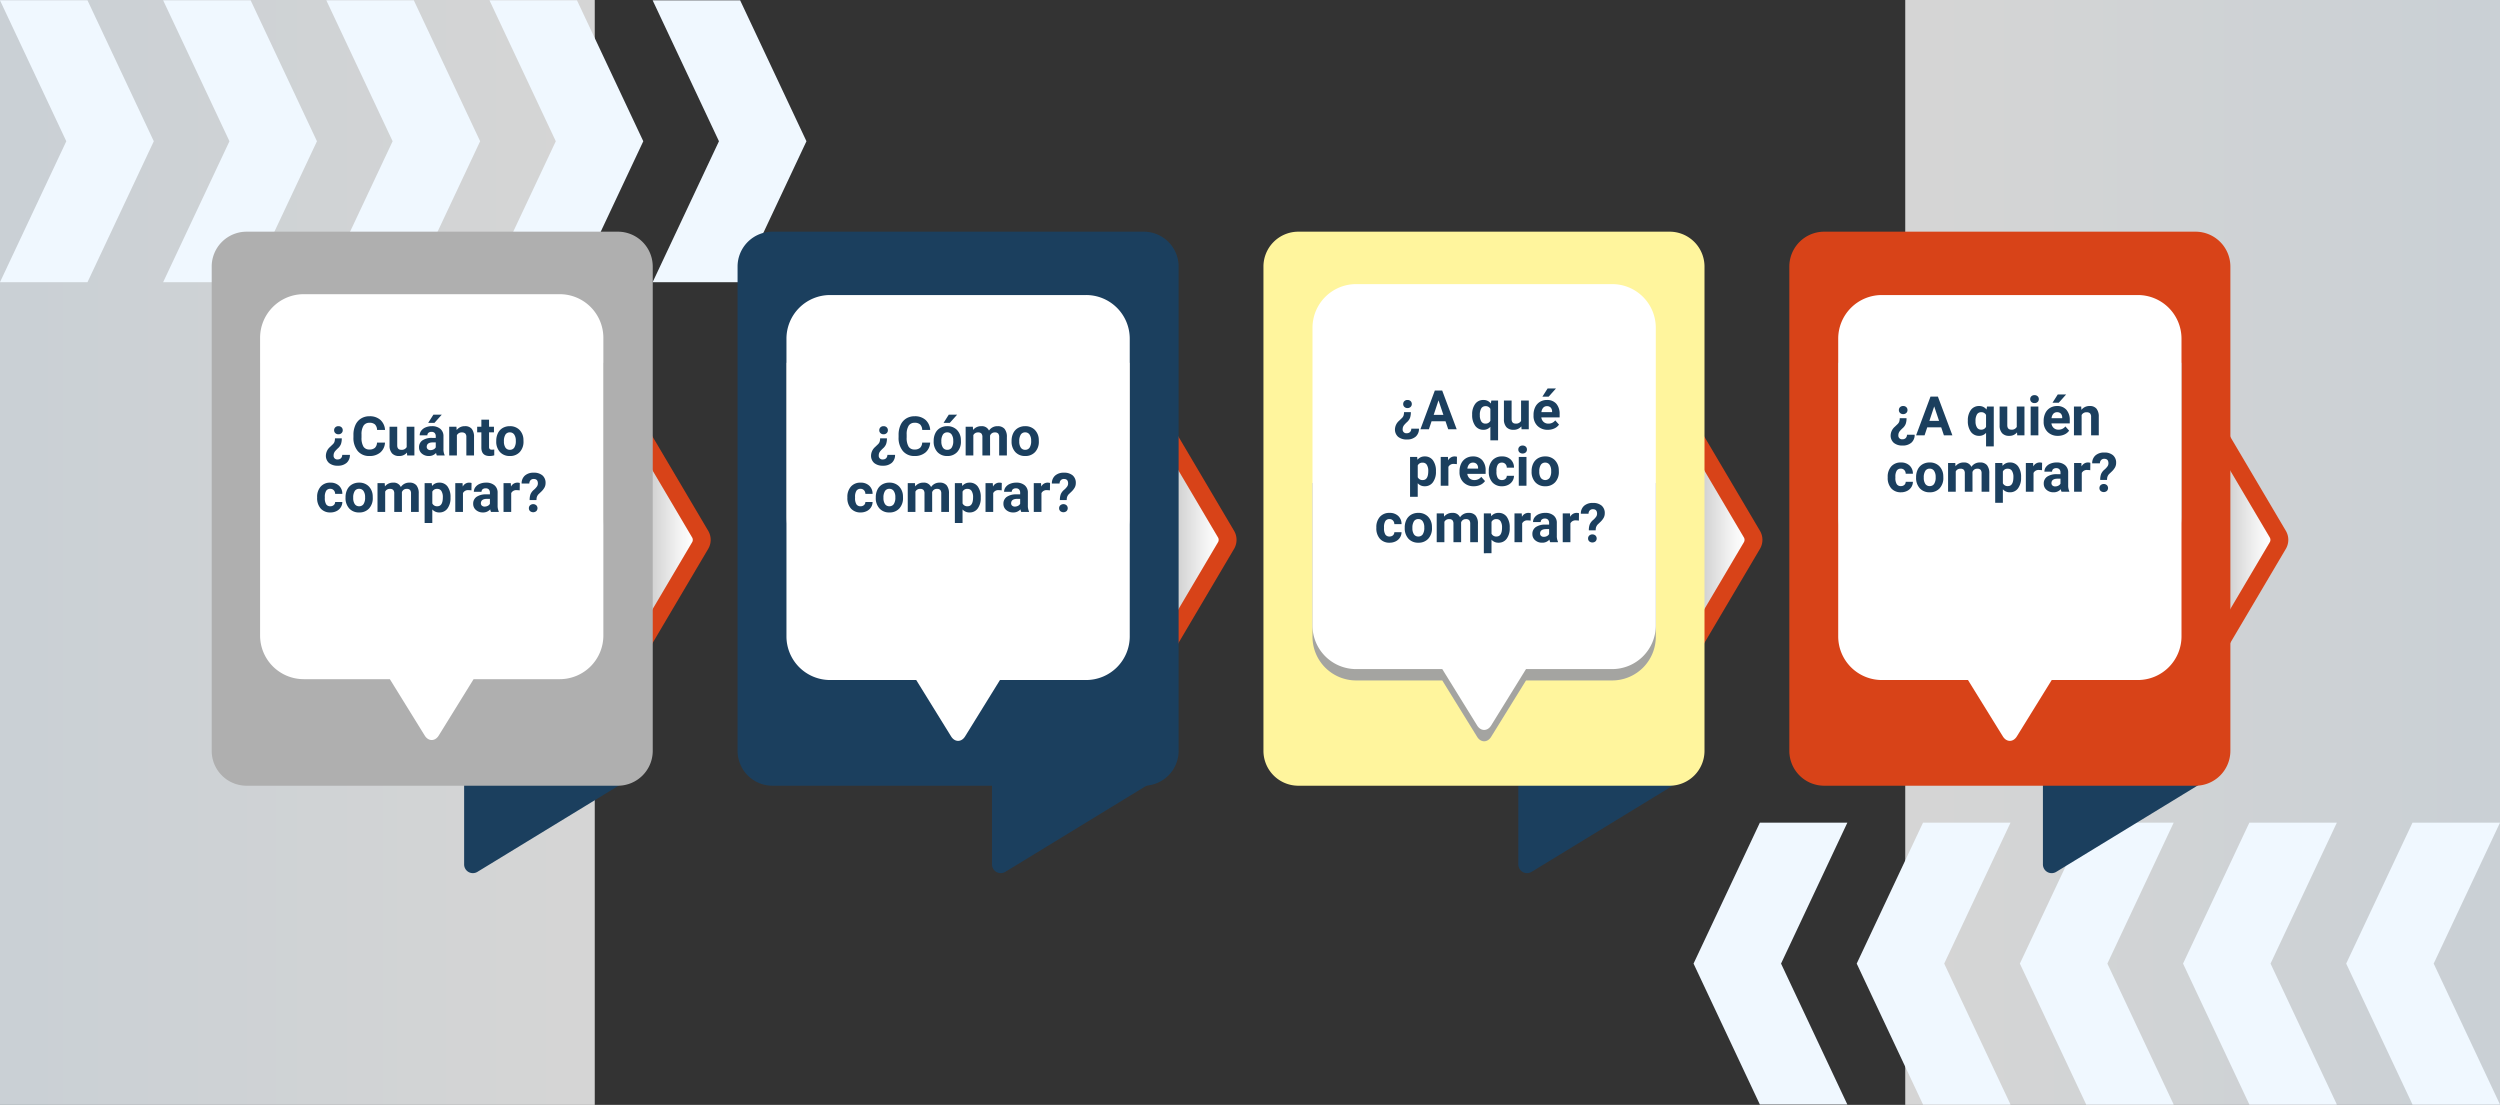 <svg xmlns="http://www.w3.org/2000/svg" xmlns:xlink="http://www.w3.org/1999/xlink" width="1240" height="548" viewBox="0 0 1240 548">
  <rect x="0" y="0" width="1240" height="548" fill="#333333" stroke="none"/>
  <defs>
    <linearGradient id="linear-gradient" x1="0.5" x2="0.5" y2="1" gradientUnits="objectBoundingBox">
      <stop offset="0" stop-color="#f0f8ff"/>
      <stop offset="1" stop-color="#fff"/>
    </linearGradient>
    <linearGradient id="linear-gradient-3" y1="0.5" x2="1" y2="0.5" gradientUnits="objectBoundingBox">
      <stop offset="0" stop-color="#cdcdcd"/>
      <stop offset="0.02" stop-color="#cecece"/>
      <stop offset="0.658" stop-color="#f1f1f1"/>
      <stop offset="1" stop-color="#fff"/>
    </linearGradient>
  </defs>
  <g id="Grupo_145038" data-name="Grupo 145038" transform="translate(-180 -898)">
    <g id="Grupo_142814" data-name="Grupo 142814" transform="translate(0 -1880)">
      <g id="Grupo_142745" data-name="Grupo 142745" transform="translate(180 2778)">
        <g id="Grupo_141999" data-name="Grupo 141999" transform="translate(0 0)">
          <g id="Grupo_141998" data-name="Grupo 141998" transform="translate(0 0)">
            <rect id="Rectángulo_41974" data-name="Rectángulo 41974" width="548" height="295" transform="translate(0 548) rotate(-90)" opacity="0.798" fill="url(#linear-gradient)"/>
            <rect id="Rectángulo_41975" data-name="Rectángulo 41975" width="548" height="295" transform="translate(1240) rotate(90)" opacity="0.798" fill="url(#linear-gradient)"/>
            <g id="Grupo_141785" data-name="Grupo 141785" transform="translate(0 0.161)">
              <path id="Trazado_114975" data-name="Trazado 114975" d="M812.618,386.057h-43.4l32.891,69.9-32.891,69.9h43.4l32.891-69.9Z" transform="translate(-769.221 -386.057)" fill="#f0f8ff"/>
              <path id="Trazado_114976" data-name="Trazado 114976" d="M828.9,386.057h-43.4l32.89,69.9-32.89,69.9h43.4l32.89-69.9Z" transform="translate(-704.578 -386.057)" fill="#f0f8ff"/>
              <path id="Trazado_114977" data-name="Trazado 114977" d="M845.189,386.057h-43.4l32.89,69.9-32.89,69.9h43.4l32.89-69.9Z" transform="translate(-639.935 -386.057)" fill="#f0f8ff"/>
              <path id="Trazado_114978" data-name="Trazado 114978" d="M861.475,386.058h-43.4l32.89,69.9-32.89,69.9h43.4l32.89-69.9Z" transform="translate(-575.292 -386.058)" fill="#f0f8ff"/>
              <path id="Trazado_114979" data-name="Trazado 114979" d="M877.76,386.058h-43.4l32.89,69.9-32.89,69.9h43.4l32.89-69.9Z" transform="translate(-510.649 -386.058)" fill="#f0f8ff"/>
            </g>
            <g id="Grupo_141786" data-name="Grupo 141786" transform="translate(840 408.034)">
              <path id="Trazado_114975-2" data-name="Trazado 114975" d="M802.111,525.862h43.4l-32.891-69.9,32.891-69.9h-43.4l-32.891,69.9Z" transform="translate(-445.509 -386.057)" fill="#f0f8ff"/>
              <path id="Trazado_114976-2" data-name="Trazado 114976" d="M818.4,525.862h43.4l-32.89-69.9,32.89-69.9H818.4l-32.89,69.9Z" transform="translate(-542.722 -386.057)" fill="#f0f8ff"/>
              <path id="Trazado_114977-2" data-name="Trazado 114977" d="M834.681,525.862h43.4l-32.89-69.9,32.89-69.9h-43.4l-32.89,69.9Z" transform="translate(-639.935 -386.057)" fill="#f0f8ff"/>
              <path id="Trazado_114978-2" data-name="Trazado 114978" d="M850.967,525.862h43.4l-32.89-69.9,32.89-69.9h-43.4l-32.89,69.9Z" transform="translate(-737.149 -386.057)" fill="#f0f8ff"/>
              <path id="Trazado_114979-2" data-name="Trazado 114979" d="M867.251,525.862h43.4l-32.89-69.9,32.89-69.9h-43.4l-32.89,69.9Z" transform="translate(-834.362 -386.057)" fill="#f0f8ff"/>
            </g>
          </g>
        </g>
      </g>
    </g>
    <path id="Trazado_215207" data-name="Trazado 215207" d="M195.279,228.155H186.19V337.716h9.089l29.77-50.4a8.818,8.818,0,0,0,0-8.768Z" transform="translate(306.277 882.827)" fill="#d84318"/>
    <path id="Trazado_215208" data-name="Trazado 215208" d="M191.714,238.379l22.055,37.333a2.417,2.417,0,0,1,0,2.056L191.714,315.1Z" transform="translate(309.624 889.021)" fill="url(#linear-gradient-3)"/>
    <g id="Grupo_142815" data-name="Grupo 142815" transform="translate(410.208 1285.706)">
      <path id="Trazado_215209" data-name="Trazado 215209" d="M141.555,381.695l73.058-44.6-17.075-.135H134.966V378A4.331,4.331,0,0,0,141.555,381.695Z" transform="translate(-134.966 -336.958)" fill="#1b3f5e"/>
    </g>
    <path id="Trazado_218359" data-name="Trazado 218359" d="M17.3,0H201.461a17.3,17.3,0,0,1,17.3,17.3V257.5a17.3,17.3,0,0,1-17.3,17.3H17.3A17.3,17.3,0,0,1,0,257.5V17.3A17.3,17.3,0,0,1,17.3,0Z" transform="translate(285 1012.916)" fill="#afafaf"/>
    <path id="Trazado_215210" data-name="Trazado 215210" d="M72.1,207.582v76.294A21.645,21.645,0,0,0,93.74,305.52h42.726l17.316,28c1.8,2.9,5.1,2.9,6.9,0l17.318-28H220.72a21.644,21.644,0,0,0,21.644-21.644V207.582Z" transform="translate(237.15 870.362)" fill="#a4a4a1" style="mix-blend-mode: multiply;isolation: isolate"/>
    <path id="Trazado_215211" data-name="Trazado 215211" d="M220.72,186.654H93.74A21.644,21.644,0,0,0,72.1,208.3V355.963A21.644,21.644,0,0,0,93.74,377.607h42.726l17.316,28c1.8,2.905,5.1,2.905,6.9,0l17.318-28H220.72a21.643,21.643,0,0,0,21.644-21.644V208.3A21.643,21.643,0,0,0,220.72,186.654Z" transform="translate(236.904 857.262)" fill="#fff"/>
    <path id="Trazado_215212" data-name="Trazado 215212" d="M685.173,336.958H622.6V378a4.331,4.331,0,0,0,6.589,3.7l73.058-44.6Z" transform="translate(570.689 948.748)" fill="#1b3f5e"/>
    <path id="Trazado_215213" data-name="Trazado 215213" d="M682.555,228.155h-9.088V337.716h9.088l29.771-50.4a8.817,8.817,0,0,0,0-8.768Z" transform="translate(601.507 882.827)" fill="#d84318"/>
    <path id="Trazado_215214" data-name="Trazado 215214" d="M678.99,238.379l22.055,37.333a2.412,2.412,0,0,1,0,2.056L678.99,315.1Z" transform="translate(604.854 889.021)" fill="url(#linear-gradient-3)"/>
    <path id="Trazado_218353" data-name="Trazado 218353" d="M17.3,0H201.461a17.3,17.3,0,0,1,17.3,17.3V257.5a17.3,17.3,0,0,1-17.3,17.3H17.3A17.3,17.3,0,0,1,0,257.5V17.3A17.3,17.3,0,0,1,17.3,0Z" transform="translate(1067.506 1012.916)" fill="#d84318"/>
    <path id="Trazado_215215" data-name="Trazado 215215" d="M559.373,207.582v76.294a21.644,21.644,0,0,0,21.644,21.644h42.724l17.318,28c1.8,2.9,5.1,2.9,6.9,0l17.318-28H708a21.644,21.644,0,0,0,21.644-21.644V207.582Z" transform="translate(532.38 870.362)" fill="#a4a4a1" style="mix-blend-mode: multiply;isolation: isolate"/>
    <path id="Trazado_215216" data-name="Trazado 215216" d="M708,186.654H581.017A21.643,21.643,0,0,0,559.373,208.3V355.963a21.643,21.643,0,0,0,21.644,21.644h42.724l17.318,28c1.8,2.905,5.1,2.905,6.9,0l17.318-28H708a21.643,21.643,0,0,0,21.644-21.644V208.3A21.643,21.643,0,0,0,708,186.654Z" transform="translate(532.38 857.683)" fill="#fff"/>
    <g id="Grupo_142816" data-name="Grupo 142816" transform="translate(672.037 1285.706)">
      <path id="Trazado_215217" data-name="Trazado 215217" d="M304.6,381.695l73.058-44.6-17.075-.135H298.01V378A4.332,4.332,0,0,0,304.6,381.695Z" transform="translate(-298.01 -336.958)" fill="#1b3f5e"/>
    </g>
    <path id="Trazado_215218" data-name="Trazado 215218" d="M357.7,228.155h-9.088V337.716H357.7l29.771-50.4a8.825,8.825,0,0,0,0-8.768Z" transform="translate(404.688 882.827)" fill="#d84318"/>
    <path id="Trazado_215219" data-name="Trazado 215219" d="M354.139,238.379l22.055,37.333a2.411,2.411,0,0,1,0,2.056L354.139,315.1Z" transform="translate(408.034 889.021)" fill="url(#linear-gradient-3)"/>
    <path id="Trazado_218357" data-name="Trazado 218357" d="M17.3,0H201.461a17.3,17.3,0,0,1,17.3,17.3V257.5a17.3,17.3,0,0,1-17.3,17.3H17.3A17.3,17.3,0,0,1,0,257.5V17.3A17.3,17.3,0,0,1,17.3,0Z" transform="translate(545.835 1012.916)" fill="#1b3f5e"/>
    <path id="Trazado_215220" data-name="Trazado 215220" d="M234.522,207.582v76.294a21.644,21.644,0,0,0,21.644,21.644H298.89l17.318,28c1.8,2.9,5.1,2.9,6.9,0l17.318-28h42.724a21.644,21.644,0,0,0,21.644-21.644V207.582Z" transform="translate(335.561 870.362)" fill="#a4a4a1" style="mix-blend-mode: multiply;isolation: isolate"/>
    <path id="Trazado_215221" data-name="Trazado 215221" d="M383.146,186.654H256.166A21.643,21.643,0,0,0,234.522,208.3V355.963a21.643,21.643,0,0,0,21.644,21.644H298.89l17.318,28c1.8,2.905,5.1,2.905,6.9,0l17.318-28h42.724a21.643,21.643,0,0,0,21.644-21.644V208.3A21.643,21.643,0,0,0,383.146,186.654Z" transform="translate(335.561 857.683)" fill="#fff"/>
    <g id="Grupo_142817" data-name="Grupo 142817" transform="translate(933.081 1285.706)">
      <path id="Trazado_215222" data-name="Trazado 215222" d="M467.155,381.695l73.058-44.6-17.075-.135H460.566V378A4.331,4.331,0,0,0,467.155,381.695Z" transform="translate(-460.566 -336.958)" fill="#1b3f5e"/>
    </g>
    <path id="Trazado_215223" data-name="Trazado 215223" d="M520.13,228.155h-9.089V337.716h9.089l29.77-50.4a8.818,8.818,0,0,0,0-8.768Z" transform="translate(503.097 882.827)" fill="#d84318"/>
    <path id="Trazado_215224" data-name="Trazado 215224" d="M516.565,238.379l22.055,37.333a2.417,2.417,0,0,1,0,2.056L516.565,315.1Z" transform="translate(506.443 889.021)" fill="url(#linear-gradient-3)"/>
    <path id="Trazado_218354" data-name="Trazado 218354" d="M17.3,0H201.461a17.3,17.3,0,0,1,17.3,17.3V257.5a17.3,17.3,0,0,1-17.3,17.3H17.3A17.3,17.3,0,0,1,0,257.5V17.3A17.3,17.3,0,0,1,17.3,0Z" transform="translate(806.671 1012.916)" fill="#fff59d"/>
    <g id="Grupo_142818" data-name="Grupo 142818" transform="translate(831 1038.916)">
      <path id="Trazado_215225" data-name="Trazado 215225" d="M396.947,244.576V320.87a21.645,21.645,0,0,0,21.646,21.644h42.724l17.316,28c1.8,2.9,5.1,2.9,6.9,0l17.318-28h42.724a21.645,21.645,0,0,0,21.646-21.644V244.576Z" transform="translate(-396.947 -145.93)" fill="#a4a4a1" style="mix-blend-mode: multiply;isolation: isolate"/>
      <path id="Trazado_215226" data-name="Trazado 215226" d="M545.571,183.148H418.593a21.645,21.645,0,0,0-21.646,21.644V352.457A21.646,21.646,0,0,0,418.593,374.1h42.724l17.316,28c1.8,2.905,5.1,2.905,6.9,0l17.318-28h42.724a21.646,21.646,0,0,0,21.646-21.646V204.792A21.645,21.645,0,0,0,545.571,183.148Z" transform="translate(-396.947 -183.148)" fill="#fff"/>
    </g>
    <path id="Trazado_218360" data-name="Trazado 218360" d="M-44.481-8.49a8.181,8.181,0,0,1-.409,2.837,5.511,5.511,0,0,1-1.457,2.059,15.366,15.366,0,0,0-1.424,1.452,3.786,3.786,0,0,0-.567.964,2.911,2.911,0,0,0-.191,1.07A1.814,1.814,0,0,0-46.5,1.964a2.193,2.193,0,0,0,1.615-.595A2.325,2.325,0,0,0-44.257-.3h3.81a5.09,5.09,0,0,1-1.622,3.952,6.333,6.333,0,0,1-4.364,1.419A6.482,6.482,0,0,1-50.8,3.736a4.767,4.767,0,0,1-1.556-3.82A5.882,5.882,0,0,1-50.335-4.2l1.279-1.227a3.381,3.381,0,0,0,.916-1.24,5.439,5.439,0,0,0,.283-1.821Zm.475-4.028a1.888,1.888,0,0,1-.606,1.445,2.156,2.156,0,0,1-1.529.565,2.156,2.156,0,0,1-1.529-.565,1.888,1.888,0,0,1-.606-1.445,1.919,1.919,0,0,1,.587-1.445,2.139,2.139,0,0,1,1.549-.565,2.139,2.139,0,0,1,1.549.565A1.919,1.919,0,0,1-44.007-12.518Zm20.962,6.124a6.792,6.792,0,0,1-2.287,4.878A8.033,8.033,0,0,1-30.771.264a7.223,7.223,0,0,1-5.807-2.485,10.19,10.19,0,0,1-2.116-6.823v-1.173a11.507,11.507,0,0,1,.976-4.878,7.311,7.311,0,0,1,2.788-3.237,7.811,7.811,0,0,1,4.212-1.127,7.826,7.826,0,0,1,5.353,1.78,7.3,7.3,0,0,1,2.347,5h-3.955a4.009,4.009,0,0,0-1.035-2.7,3.832,3.832,0,0,0-2.709-.837,3.36,3.36,0,0,0-2.96,1.417,7.943,7.943,0,0,0-1.009,4.4v1.45A8.5,8.5,0,0,0-33.743-4.4a3.3,3.3,0,0,0,2.973,1.437A3.9,3.9,0,0,0-28.035-3.8,3.781,3.781,0,0,0-27-6.394Zm10.89,4.944a4.778,4.778,0,0,1-3.9,1.714,4.506,4.506,0,0,1-3.5-1.318,5.628,5.628,0,0,1-1.233-3.863v-9.347h3.81v9.226q0,2.23,2.03,2.23a2.751,2.751,0,0,0,2.663-1.346v-10.11h3.823V0H-12.05ZM2.676,0a4.231,4.231,0,0,1-.382-1.279A4.61,4.61,0,0,1-1.305.264,5.065,5.065,0,0,1-4.779-.949,3.9,3.9,0,0,1-6.157-4.008a4.031,4.031,0,0,1,1.681-3.48A8.294,8.294,0,0,1,.382-8.714H2.136v-.817a2.351,2.351,0,0,0-.508-1.582,2,2,0,0,0-1.6-.593,2.27,2.27,0,0,0-1.51.461A1.568,1.568,0,0,0-2.03-9.98H-5.84a3.827,3.827,0,0,1,.765-2.294,5.054,5.054,0,0,1,2.162-1.655,7.88,7.88,0,0,1,3.138-.6A6.225,6.225,0,0,1,4.41-13.2,4.635,4.635,0,0,1,5.959-9.479V-3.3A6.82,6.82,0,0,0,6.526-.224V0ZM-.475-2.65a3.281,3.281,0,0,0,1.556-.376A2.468,2.468,0,0,0,2.136-4.034V-6.486H.712q-2.861,0-3.045,1.978l-.013.224a1.525,1.525,0,0,0,.5,1.173A1.946,1.946,0,0,0-.475-2.65Zm1.45-17.6H5.128L1.477-16.163h-3.1Zm11.417,5.985.119,1.648a4.98,4.98,0,0,1,4.1-1.912A4.139,4.139,0,0,1,19.986-13.2,6.213,6.213,0,0,1,21.12-9.215V0H17.31V-9.123a2.472,2.472,0,0,0-.527-1.76,2.361,2.361,0,0,0-1.753-.547,2.621,2.621,0,0,0-2.413,1.371V0H8.807V-14.265Zm16.176-3.507v3.507h2.439v2.795H28.569v7.119a1.7,1.7,0,0,0,.3,1.134,1.523,1.523,0,0,0,1.16.343,6.076,6.076,0,0,0,1.121-.092V-.079a7.844,7.844,0,0,1-2.307.343q-4.008,0-4.087-4.047V-11.47H22.676v-2.795h2.083v-3.507ZM32.142-7.264a8.46,8.46,0,0,1,.817-3.784,5.984,5.984,0,0,1,2.353-2.571,6.866,6.866,0,0,1,3.566-.91,6.5,6.5,0,0,1,4.713,1.767,7.09,7.09,0,0,1,2.037,4.8l.026.976A7.456,7.456,0,0,1,43.822-1.72,6.37,6.37,0,0,1,38.9.264a6.4,6.4,0,0,1-4.924-1.978,7.587,7.587,0,0,1-1.839-5.379Zm3.81.27a5.332,5.332,0,0,0,.765,3.109A2.522,2.522,0,0,0,38.9-2.808a2.528,2.528,0,0,0,2.162-1.063,5.834,5.834,0,0,0,.778-3.4,5.279,5.279,0,0,0-.778-3.09,2.528,2.528,0,0,0-2.188-1.1,2.487,2.487,0,0,0-2.162,1.089A5.933,5.933,0,0,0,35.952-6.994ZM-50.17,25.192a2.5,2.5,0,0,0,1.714-.58,2.032,2.032,0,0,0,.686-1.542H-44.2a4.887,4.887,0,0,1-.791,2.656A5.219,5.219,0,0,1-47.118,27.6a6.664,6.664,0,0,1-2.986.666,6.193,6.193,0,0,1-4.825-1.945A7.7,7.7,0,0,1-56.7,20.947V20.7a7.607,7.607,0,0,1,1.753-5.26,6.121,6.121,0,0,1,4.812-1.964,6,6,0,0,1,4.291,1.523A5.391,5.391,0,0,1-44.2,19.048h-3.573a2.618,2.618,0,0,0-.686-1.809,2.286,2.286,0,0,0-1.74-.7,2.3,2.3,0,0,0-2.01.97,5.624,5.624,0,0,0-.679,3.149v.4a5.7,5.7,0,0,0,.672,3.169A2.324,2.324,0,0,0-50.17,25.192Zm7.554-4.456a8.46,8.46,0,0,1,.817-3.784,5.984,5.984,0,0,1,2.353-2.571,6.866,6.866,0,0,1,3.566-.91,6.5,6.5,0,0,1,4.713,1.767,7.09,7.09,0,0,1,2.037,4.8l.026.976a7.456,7.456,0,0,1-1.833,5.267,6.37,6.37,0,0,1-4.917,1.984,6.4,6.4,0,0,1-4.924-1.978,7.587,7.587,0,0,1-1.839-5.379Zm3.81.27a5.332,5.332,0,0,0,.765,3.109,2.522,2.522,0,0,0,2.188,1.076,2.528,2.528,0,0,0,2.162-1.063,5.834,5.834,0,0,0,.778-3.4,5.279,5.279,0,0,0-.778-3.09,2.528,2.528,0,0,0-2.188-1.1,2.487,2.487,0,0,0-2.162,1.089A5.933,5.933,0,0,0-38.806,21.006Zm15.623-7.271.119,1.6a5.013,5.013,0,0,1,4.1-1.859,3.8,3.8,0,0,1,3.784,2.175A4.9,4.9,0,0,1-10.9,13.472a4.255,4.255,0,0,1,3.454,1.351A6.211,6.211,0,0,1-6.308,18.89V28h-3.823V18.9a2.716,2.716,0,0,0-.475-1.773,2.1,2.1,0,0,0-1.674-.56A2.378,2.378,0,0,0-14.654,18.2l.013,9.8h-3.81V18.917a2.683,2.683,0,0,0-.488-1.793A2.124,2.124,0,0,0-20.6,16.57a2.469,2.469,0,0,0-2.347,1.345V28h-3.81V13.735ZM9.459,21a8.555,8.555,0,0,1-1.5,5.28,4.8,4.8,0,0,1-4.041,1.984,4.444,4.444,0,0,1-3.494-1.5v6.724h-3.81V13.735H.152l.132,1.4A4.478,4.478,0,0,1,3.9,13.472,4.83,4.83,0,0,1,8,15.423,8.787,8.787,0,0,1,9.459,20.8Zm-3.81-.277a5.614,5.614,0,0,0-.705-3.072,2.3,2.3,0,0,0-2.05-1.081A2.5,2.5,0,0,0,.428,17.941v5.84A2.537,2.537,0,0,0,2.92,25.192Q5.649,25.192,5.649,20.723Zm14.186-3.415a10.351,10.351,0,0,0-1.371-.105,2.791,2.791,0,0,0-2.834,1.463V28h-3.81V13.735h3.6l.105,1.7A3.53,3.53,0,0,1,18.7,13.472a3.992,3.992,0,0,1,1.187.171ZM29.538,28a4.231,4.231,0,0,1-.382-1.279,4.61,4.61,0,0,1-3.6,1.542,5.065,5.065,0,0,1-3.474-1.213A3.9,3.9,0,0,1,20.7,23.992a4.031,4.031,0,0,1,1.681-3.48,8.294,8.294,0,0,1,4.858-1.226H29v-.817a2.351,2.351,0,0,0-.508-1.582,2,2,0,0,0-1.6-.593,2.27,2.27,0,0,0-1.51.461,1.568,1.568,0,0,0-.547,1.266h-3.81a3.827,3.827,0,0,1,.765-2.294,5.054,5.054,0,0,1,2.162-1.655,7.88,7.88,0,0,1,3.138-.6A6.225,6.225,0,0,1,31.271,14.8a4.635,4.635,0,0,1,1.549,3.724V24.7a6.82,6.82,0,0,0,.567,3.072V28Zm-3.151-2.65a3.281,3.281,0,0,0,1.556-.376A2.468,2.468,0,0,0,29,23.966V21.514H27.573q-2.861,0-3.045,1.978l-.013.224a1.525,1.525,0,0,0,.5,1.173A1.946,1.946,0,0,0,26.387,25.35Zm17.376-8.042a10.351,10.351,0,0,0-1.371-.105,2.791,2.791,0,0,0-2.834,1.463V28h-3.81V13.735h3.6l.105,1.7a3.53,3.53,0,0,1,3.177-1.964,3.992,3.992,0,0,1,1.187.171Zm4.944,4.812a7.931,7.931,0,0,1,.448-2.943A6.037,6.037,0,0,1,50.8,17.02a8.392,8.392,0,0,0,1.589-1.729,2.715,2.715,0,0,0,.4-1.406q0-2.232-2.057-2.232a2.083,2.083,0,0,0-1.562.6,2.362,2.362,0,0,0-.613,1.658H44.725a5.085,5.085,0,0,1,1.628-3.946,6.339,6.339,0,0,1,4.37-1.425,6.366,6.366,0,0,1,4.337,1.353,4.812,4.812,0,0,1,1.542,3.82,4.651,4.651,0,0,1-.5,2.118,8.726,8.726,0,0,1-1.753,2.21l-1.068,1.016a3.62,3.62,0,0,0-1.147,2.256l-.053.805Zm-.382,4.041a1.919,1.919,0,0,1,.6-1.452,2.349,2.349,0,0,1,3.072,0,2.05,2.05,0,0,1,.013,2.884,2.406,2.406,0,0,1-3.1,0A1.9,1.9,0,0,1,48.324,26.161Z" transform="translate(394 1123.915)" fill="#1b3f5e"/>
    <path id="Trazado_218358" data-name="Trazado 218358" d="M-37.085-8.49a8.181,8.181,0,0,1-.409,2.837,5.511,5.511,0,0,1-1.457,2.059,15.366,15.366,0,0,0-1.424,1.452,3.786,3.786,0,0,0-.567.964,2.911,2.911,0,0,0-.191,1.07A1.814,1.814,0,0,0-39.1,1.964a2.193,2.193,0,0,0,1.615-.595A2.325,2.325,0,0,0-36.861-.3h3.81a5.09,5.09,0,0,1-1.622,3.952,6.333,6.333,0,0,1-4.364,1.419A6.482,6.482,0,0,1-43.4,3.736a4.767,4.767,0,0,1-1.556-3.82A5.882,5.882,0,0,1-42.939-4.2l1.279-1.227a3.381,3.381,0,0,0,.916-1.24A5.439,5.439,0,0,0-40.46-8.49Zm.475-4.028a1.888,1.888,0,0,1-.606,1.445,2.156,2.156,0,0,1-1.529.565,2.156,2.156,0,0,1-1.529-.565,1.888,1.888,0,0,1-.606-1.445,1.919,1.919,0,0,1,.587-1.445,2.139,2.139,0,0,1,1.549-.565,2.139,2.139,0,0,1,1.549.565A1.919,1.919,0,0,1-36.611-12.518Zm20.962,6.124a6.792,6.792,0,0,1-2.287,4.878A8.033,8.033,0,0,1-23.375.264a7.223,7.223,0,0,1-5.807-2.485A10.19,10.19,0,0,1-31.3-9.044v-1.173a11.507,11.507,0,0,1,.976-4.878,7.311,7.311,0,0,1,2.788-3.237,7.811,7.811,0,0,1,4.212-1.127,7.826,7.826,0,0,1,5.353,1.78,7.3,7.3,0,0,1,2.347,5h-3.955a4.009,4.009,0,0,0-1.035-2.7,3.832,3.832,0,0,0-2.709-.837,3.36,3.36,0,0,0-2.96,1.417,7.943,7.943,0,0,0-1.009,4.4v1.45A8.5,8.5,0,0,0-26.347-4.4a3.3,3.3,0,0,0,2.973,1.437A3.9,3.9,0,0,0-20.639-3.8,3.781,3.781,0,0,0-19.6-6.394Zm1.753-.87a8.46,8.46,0,0,1,.817-3.784,5.984,5.984,0,0,1,2.353-2.571,6.866,6.866,0,0,1,3.566-.91,6.5,6.5,0,0,1,4.713,1.767,7.09,7.09,0,0,1,2.037,4.8l.026.976A7.456,7.456,0,0,1-2.215-1.72,6.37,6.37,0,0,1-7.132.264a6.4,6.4,0,0,1-4.924-1.978A7.587,7.587,0,0,1-13.9-7.093Zm3.81.27a5.332,5.332,0,0,0,.765,3.109A2.522,2.522,0,0,0-7.132-2.808,2.528,2.528,0,0,0-4.97-3.871a5.834,5.834,0,0,0,.778-3.4,5.279,5.279,0,0,0-.778-3.09,2.528,2.528,0,0,0-2.188-1.1,2.487,2.487,0,0,0-2.162,1.089A5.933,5.933,0,0,0-10.085-6.994ZM-6.407-20.25h4.153l-3.652,4.087H-9ZM5.537-14.265l.119,1.6a5.013,5.013,0,0,1,4.1-1.859,3.8,3.8,0,0,1,3.784,2.175,4.9,4.9,0,0,1,4.285-2.175,4.255,4.255,0,0,1,3.454,1.351A6.211,6.211,0,0,1,22.412-9.11V0H18.589V-9.1a2.716,2.716,0,0,0-.475-1.773,2.1,2.1,0,0,0-1.674-.56A2.378,2.378,0,0,0,14.067-9.8L14.08,0H10.27V-9.083a2.683,2.683,0,0,0-.488-1.793,2.124,2.124,0,0,0-1.661-.554,2.469,2.469,0,0,0-2.347,1.345V0H1.964V-14.265Zm19.208,7a8.46,8.46,0,0,1,.817-3.784,5.984,5.984,0,0,1,2.353-2.571,6.866,6.866,0,0,1,3.566-.91A6.5,6.5,0,0,1,36.2-12.762a7.09,7.09,0,0,1,2.037,4.8l.026.976A7.456,7.456,0,0,1,36.426-1.72,6.37,6.37,0,0,1,31.509.264a6.4,6.4,0,0,1-4.924-1.978,7.587,7.587,0,0,1-1.839-5.379Zm3.81.27a5.332,5.332,0,0,0,.765,3.109,2.522,2.522,0,0,0,2.188,1.076,2.528,2.528,0,0,0,2.162-1.063,5.834,5.834,0,0,0,.778-3.4,5.279,5.279,0,0,0-.778-3.09,2.528,2.528,0,0,0-2.188-1.1,2.487,2.487,0,0,0-2.162,1.089A5.933,5.933,0,0,0,28.556-6.994ZM-50.17,25.192a2.5,2.5,0,0,0,1.714-.58,2.032,2.032,0,0,0,.686-1.542H-44.2a4.887,4.887,0,0,1-.791,2.656A5.219,5.219,0,0,1-47.118,27.6a6.664,6.664,0,0,1-2.986.666,6.193,6.193,0,0,1-4.825-1.945A7.7,7.7,0,0,1-56.7,20.947V20.7a7.607,7.607,0,0,1,1.753-5.26,6.121,6.121,0,0,1,4.812-1.964,6,6,0,0,1,4.291,1.523A5.391,5.391,0,0,1-44.2,19.048h-3.573a2.618,2.618,0,0,0-.686-1.809,2.286,2.286,0,0,0-1.74-.7,2.3,2.3,0,0,0-2.01.97,5.624,5.624,0,0,0-.679,3.149v.4a5.7,5.7,0,0,0,.672,3.169A2.324,2.324,0,0,0-50.17,25.192Zm7.554-4.456a8.46,8.46,0,0,1,.817-3.784,5.984,5.984,0,0,1,2.353-2.571,6.866,6.866,0,0,1,3.566-.91,6.5,6.5,0,0,1,4.713,1.767,7.09,7.09,0,0,1,2.037,4.8l.026.976a7.456,7.456,0,0,1-1.833,5.267,6.37,6.37,0,0,1-4.917,1.984,6.4,6.4,0,0,1-4.924-1.978,7.587,7.587,0,0,1-1.839-5.379Zm3.81.27a5.332,5.332,0,0,0,.765,3.109,2.522,2.522,0,0,0,2.188,1.076,2.528,2.528,0,0,0,2.162-1.063,5.834,5.834,0,0,0,.778-3.4,5.279,5.279,0,0,0-.778-3.09,2.528,2.528,0,0,0-2.188-1.1,2.487,2.487,0,0,0-2.162,1.089A5.933,5.933,0,0,0-38.806,21.006Zm15.623-7.271.119,1.6a5.013,5.013,0,0,1,4.1-1.859,3.8,3.8,0,0,1,3.784,2.175A4.9,4.9,0,0,1-10.9,13.472a4.255,4.255,0,0,1,3.454,1.351A6.211,6.211,0,0,1-6.308,18.89V28h-3.823V18.9a2.716,2.716,0,0,0-.475-1.773,2.1,2.1,0,0,0-1.674-.56A2.378,2.378,0,0,0-14.654,18.2l.013,9.8h-3.81V18.917a2.683,2.683,0,0,0-.488-1.793A2.124,2.124,0,0,0-20.6,16.57a2.469,2.469,0,0,0-2.347,1.345V28h-3.81V13.735ZM9.459,21a8.555,8.555,0,0,1-1.5,5.28,4.8,4.8,0,0,1-4.041,1.984,4.444,4.444,0,0,1-3.494-1.5v6.724h-3.81V13.735H.152l.132,1.4A4.478,4.478,0,0,1,3.9,13.472,4.83,4.83,0,0,1,8,15.423,8.787,8.787,0,0,1,9.459,20.8Zm-3.81-.277a5.614,5.614,0,0,0-.705-3.072,2.3,2.3,0,0,0-2.05-1.081A2.5,2.5,0,0,0,.428,17.941v5.84A2.537,2.537,0,0,0,2.92,25.192Q5.649,25.192,5.649,20.723Zm14.186-3.415a10.351,10.351,0,0,0-1.371-.105,2.791,2.791,0,0,0-2.834,1.463V28h-3.81V13.735h3.6l.105,1.7A3.53,3.53,0,0,1,18.7,13.472a3.992,3.992,0,0,1,1.187.171ZM29.538,28a4.231,4.231,0,0,1-.382-1.279,4.61,4.61,0,0,1-3.6,1.542,5.065,5.065,0,0,1-3.474-1.213A3.9,3.9,0,0,1,20.7,23.992a4.031,4.031,0,0,1,1.681-3.48,8.294,8.294,0,0,1,4.858-1.226H29v-.817a2.351,2.351,0,0,0-.508-1.582,2,2,0,0,0-1.6-.593,2.27,2.27,0,0,0-1.51.461,1.568,1.568,0,0,0-.547,1.266h-3.81a3.827,3.827,0,0,1,.765-2.294,5.054,5.054,0,0,1,2.162-1.655,7.88,7.88,0,0,1,3.138-.6A6.225,6.225,0,0,1,31.271,14.8a4.635,4.635,0,0,1,1.549,3.724V24.7a6.82,6.82,0,0,0,.567,3.072V28Zm-3.151-2.65a3.281,3.281,0,0,0,1.556-.376A2.468,2.468,0,0,0,29,23.966V21.514H27.573q-2.861,0-3.045,1.978l-.013.224a1.525,1.525,0,0,0,.5,1.173A1.946,1.946,0,0,0,26.387,25.35Zm17.376-8.042a10.351,10.351,0,0,0-1.371-.105,2.791,2.791,0,0,0-2.834,1.463V28h-3.81V13.735h3.6l.105,1.7a3.53,3.53,0,0,1,3.177-1.964,3.992,3.992,0,0,1,1.187.171Zm4.944,4.812a7.931,7.931,0,0,1,.448-2.943A6.037,6.037,0,0,1,50.8,17.02a8.392,8.392,0,0,0,1.589-1.729,2.715,2.715,0,0,0,.4-1.406q0-2.232-2.057-2.232a2.083,2.083,0,0,0-1.562.6,2.362,2.362,0,0,0-.613,1.658H44.725a5.085,5.085,0,0,1,1.628-3.946,6.339,6.339,0,0,1,4.37-1.425,6.366,6.366,0,0,1,4.337,1.353,4.812,4.812,0,0,1,1.542,3.82,4.651,4.651,0,0,1-.5,2.118,8.726,8.726,0,0,1-1.753,2.21l-1.068,1.016a3.62,3.62,0,0,0-1.147,2.256l-.053.805Zm-.382,4.041a1.919,1.919,0,0,1,.6-1.452,2.349,2.349,0,0,1,3.072,0,2.05,2.05,0,0,1,.013,2.884,2.406,2.406,0,0,1-3.1,0A1.9,1.9,0,0,1,48.324,26.161Z" transform="translate(657 1123.915)" fill="#1b3f5e"/>
    <path id="Trazado_218355" data-name="Trazado 218355" d="M-36.222-8.49a8.181,8.181,0,0,1-.409,2.837,5.511,5.511,0,0,1-1.457,2.059,15.366,15.366,0,0,0-1.424,1.452,3.786,3.786,0,0,0-.567.964,2.911,2.911,0,0,0-.191,1.07,1.814,1.814,0,0,0,2.03,2.073,2.193,2.193,0,0,0,1.615-.595A2.325,2.325,0,0,0-36-.3h3.81a5.09,5.09,0,0,1-1.622,3.952,6.333,6.333,0,0,1-4.364,1.419,6.482,6.482,0,0,1-4.364-1.339,4.767,4.767,0,0,1-1.556-3.82A5.882,5.882,0,0,1-42.075-4.2L-40.8-5.429a3.381,3.381,0,0,0,.916-1.24A5.439,5.439,0,0,0-39.6-8.49Zm.475-4.028a1.888,1.888,0,0,1-.606,1.445,2.156,2.156,0,0,1-1.529.565,2.156,2.156,0,0,1-1.529-.565,1.888,1.888,0,0,1-.606-1.445,1.919,1.919,0,0,1,.587-1.445,2.139,2.139,0,0,1,1.549-.565,2.139,2.139,0,0,1,1.549.565A1.919,1.919,0,0,1-35.747-12.518Zm16.73,8.563h-6.935L-27.27,0h-4.206l7.146-19.2h3.665L-13.48,0h-4.206Zm-5.867-3.2h4.8L-22.5-14.344Zm19.077-.105a8.527,8.527,0,0,1,1.5-5.313A4.892,4.892,0,0,1-.2-14.528a4.38,4.38,0,0,1,3.652,1.753l.25-1.49H7.047V5.484H3.223v-6.71A4.392,4.392,0,0,1-.231.264,4.856,4.856,0,0,1-4.291-1.714,8.945,8.945,0,0,1-5.807-7.264Zm3.81.27a5.593,5.593,0,0,0,.719,3.116A2.3,2.3,0,0,0,.745-2.808a2.562,2.562,0,0,0,2.479-1.4v-5.9A2.541,2.541,0,0,0,.771-11.457a2.328,2.328,0,0,0-2.043,1.07A6.177,6.177,0,0,0-2-6.994ZM18.582-1.45A4.778,4.778,0,0,1,14.68.264a4.506,4.506,0,0,1-3.5-1.318A5.628,5.628,0,0,1,9.947-4.917v-9.347h3.81v9.226q0,2.23,2.03,2.23A2.751,2.751,0,0,0,18.45-4.154v-10.11h3.823V0H18.688ZM31.713.264A7,7,0,0,1,26.6-1.661,6.842,6.842,0,0,1,24.634-6.79v-.369A8.617,8.617,0,0,1,25.464-11a6.1,6.1,0,0,1,2.353-2.61,6.605,6.605,0,0,1,3.474-.916A5.92,5.92,0,0,1,35.9-12.683,7.5,7.5,0,0,1,37.58-7.449v1.556H28.5A3.539,3.539,0,0,0,29.61-3.652a3.368,3.368,0,0,0,2.353.844A4.113,4.113,0,0,0,35.4-4.4l1.872,2.1a5.72,5.72,0,0,1-2.32,1.892A7.613,7.613,0,0,1,31.713.264Zm-.435-11.72a2.381,2.381,0,0,0-1.839.768,3.977,3.977,0,0,0-.9,2.2h5.3v-.3a2.837,2.837,0,0,0-.686-1.966A2.456,2.456,0,0,0,31.278-11.457Zm.343-8.793h4.153l-3.652,4.087h-3.1ZM-23.77,21a8.555,8.555,0,0,1-1.5,5.28,4.8,4.8,0,0,1-4.041,1.984,4.444,4.444,0,0,1-3.494-1.5v6.724h-3.81V13.735h3.533l.132,1.4a4.478,4.478,0,0,1,3.612-1.661,4.83,4.83,0,0,1,4.1,1.951A8.787,8.787,0,0,1-23.77,20.8Zm-3.81-.277a5.614,5.614,0,0,0-.705-3.072,2.3,2.3,0,0,0-2.05-1.081A2.5,2.5,0,0,0-32.8,17.941v5.84a2.537,2.537,0,0,0,2.492,1.411Q-27.58,25.192-27.58,20.723Zm14.186-3.415a10.351,10.351,0,0,0-1.371-.105A2.791,2.791,0,0,0-17.6,18.666V28h-3.81V13.735h3.6l.105,1.7a3.53,3.53,0,0,1,3.177-1.964,3.992,3.992,0,0,1,1.187.171ZM-5,28.264a7,7,0,0,1-5.109-1.925,6.842,6.842,0,0,1-1.971-5.128v-.369A8.617,8.617,0,0,1-11.246,17a6.1,6.1,0,0,1,2.353-2.61,6.605,6.605,0,0,1,3.474-.916A5.92,5.92,0,0,1-.811,15.317,7.5,7.5,0,0,1,.87,20.551v1.556H-8.213A3.539,3.539,0,0,0-7.1,24.348a3.368,3.368,0,0,0,2.353.844,4.113,4.113,0,0,0,3.441-1.6l1.872,2.1a5.72,5.72,0,0,1-2.32,1.892A7.613,7.613,0,0,1-5,28.264Zm-.435-11.72a2.381,2.381,0,0,0-1.839.768,3.977,3.977,0,0,0-.9,2.2h5.3v-.3a2.837,2.837,0,0,0-.686-1.966A2.456,2.456,0,0,0-5.432,16.543Zm14.4,8.648a2.5,2.5,0,0,0,1.714-.58,2.032,2.032,0,0,0,.686-1.542h3.573a4.887,4.887,0,0,1-.791,2.656A5.219,5.219,0,0,1,12.017,27.6a6.664,6.664,0,0,1-2.986.666,6.193,6.193,0,0,1-4.825-1.945,7.7,7.7,0,0,1-1.767-5.372V20.7a7.607,7.607,0,0,1,1.753-5.26A6.121,6.121,0,0,1,9,13.472,6,6,0,0,1,13.3,14.994a5.391,5.391,0,0,1,1.641,4.054H11.364a2.618,2.618,0,0,0-.686-1.809,2.286,2.286,0,0,0-1.74-.7,2.3,2.3,0,0,0-2.01.97,5.624,5.624,0,0,0-.679,3.149v.4a5.7,5.7,0,0,0,.672,3.169A2.324,2.324,0,0,0,8.965,25.192ZM21.133,28H17.31V13.735h3.823ZM17.086,10.044a1.876,1.876,0,0,1,.573-1.411,2.154,2.154,0,0,1,1.562-.554,2.159,2.159,0,0,1,1.556.554,1.865,1.865,0,0,1,.58,1.411,1.871,1.871,0,0,1-.587,1.424,2.165,2.165,0,0,1-1.549.554,2.165,2.165,0,0,1-1.549-.554A1.871,1.871,0,0,1,17.086,10.044Zm6.592,10.692a8.46,8.46,0,0,1,.817-3.784,5.984,5.984,0,0,1,2.353-2.571,6.866,6.866,0,0,1,3.566-.91,6.5,6.5,0,0,1,4.713,1.767,7.09,7.09,0,0,1,2.037,4.8l.026.976a7.456,7.456,0,0,1-1.833,5.267,6.37,6.37,0,0,1-4.917,1.984,6.4,6.4,0,0,1-4.924-1.978,7.587,7.587,0,0,1-1.839-5.379Zm3.81.27a5.332,5.332,0,0,0,.765,3.109,2.747,2.747,0,0,0,4.351.013,5.834,5.834,0,0,0,.778-3.4,5.279,5.279,0,0,0-.778-3.09,2.528,2.528,0,0,0-2.188-1.1,2.487,2.487,0,0,0-2.162,1.089A5.933,5.933,0,0,0,27.488,21.006Zm-74.3,32.186a2.5,2.5,0,0,0,1.714-.58,2.032,2.032,0,0,0,.686-1.542h3.573a4.887,4.887,0,0,1-.791,2.656A5.219,5.219,0,0,1-43.756,55.6a6.664,6.664,0,0,1-2.986.666,6.193,6.193,0,0,1-4.825-1.945,7.7,7.7,0,0,1-1.767-5.372V48.7a7.607,7.607,0,0,1,1.753-5.26,6.121,6.121,0,0,1,4.812-1.964,6,6,0,0,1,4.291,1.523,5.391,5.391,0,0,1,1.641,4.054h-3.573a2.618,2.618,0,0,0-.686-1.809,2.286,2.286,0,0,0-1.74-.7,2.3,2.3,0,0,0-2.01.97,5.624,5.624,0,0,0-.679,3.149v.4a5.7,5.7,0,0,0,.672,3.169A2.324,2.324,0,0,0-46.808,53.192Zm7.554-4.456a8.46,8.46,0,0,1,.817-3.784,5.984,5.984,0,0,1,2.353-2.571,6.866,6.866,0,0,1,3.566-.91A6.5,6.5,0,0,1-27.8,43.238a7.09,7.09,0,0,1,2.037,4.8l.026.976a7.456,7.456,0,0,1-1.833,5.267,6.37,6.37,0,0,1-4.917,1.984,6.4,6.4,0,0,1-4.924-1.978,7.587,7.587,0,0,1-1.839-5.379Zm3.81.27a5.332,5.332,0,0,0,.765,3.109,2.522,2.522,0,0,0,2.188,1.076,2.528,2.528,0,0,0,2.162-1.063,5.834,5.834,0,0,0,.778-3.4,5.279,5.279,0,0,0-.778-3.09,2.528,2.528,0,0,0-2.188-1.1,2.487,2.487,0,0,0-2.162,1.089A5.933,5.933,0,0,0-35.444,49.006Zm15.623-7.271.119,1.6a5.013,5.013,0,0,1,4.1-1.859,3.8,3.8,0,0,1,3.784,2.175,4.9,4.9,0,0,1,4.285-2.175A4.255,4.255,0,0,1-4.08,42.823,6.211,6.211,0,0,1-2.947,46.89V56H-6.77V46.9a2.716,2.716,0,0,0-.475-1.773,2.1,2.1,0,0,0-1.674-.56A2.378,2.378,0,0,0-11.292,46.2l.013,9.8h-3.81V46.917a2.683,2.683,0,0,0-.488-1.793,2.124,2.124,0,0,0-1.661-.554,2.469,2.469,0,0,0-2.347,1.345V56h-3.81V41.735ZM12.821,49a8.555,8.555,0,0,1-1.5,5.28,4.8,4.8,0,0,1-4.041,1.984,4.444,4.444,0,0,1-3.494-1.5v6.724H-.02V41.735H3.513l.132,1.4a4.478,4.478,0,0,1,3.612-1.661,4.83,4.83,0,0,1,4.1,1.951A8.787,8.787,0,0,1,12.821,48.8Zm-3.81-.277a5.614,5.614,0,0,0-.705-3.072,2.3,2.3,0,0,0-2.05-1.081A2.5,2.5,0,0,0,3.79,45.941v5.84a2.537,2.537,0,0,0,2.492,1.411Q9.011,53.192,9.011,48.723ZM23.2,45.308a10.351,10.351,0,0,0-1.371-.105,2.791,2.791,0,0,0-2.834,1.463V56h-3.81V41.735h3.6l.105,1.7a3.53,3.53,0,0,1,3.177-1.964,3.992,3.992,0,0,1,1.187.171ZM32.9,56a4.231,4.231,0,0,1-.382-1.279,4.61,4.61,0,0,1-3.6,1.542,5.065,5.065,0,0,1-3.474-1.213,3.9,3.9,0,0,1-1.378-3.059,4.031,4.031,0,0,1,1.681-3.48,8.294,8.294,0,0,1,4.858-1.226h1.753v-.817a2.351,2.351,0,0,0-.508-1.582,2,2,0,0,0-1.6-.593,2.27,2.27,0,0,0-1.51.461,1.568,1.568,0,0,0-.547,1.266h-3.81a3.827,3.827,0,0,1,.765-2.294,5.054,5.054,0,0,1,2.162-1.655,7.88,7.88,0,0,1,3.138-.6A6.225,6.225,0,0,1,34.633,42.8a4.635,4.635,0,0,1,1.549,3.724V52.7a6.82,6.82,0,0,0,.567,3.072V56Zm-3.151-2.65a3.281,3.281,0,0,0,1.556-.376,2.468,2.468,0,0,0,1.055-1.009V49.514H30.935q-2.861,0-3.045,1.978l-.013.224a1.525,1.525,0,0,0,.5,1.173A1.946,1.946,0,0,0,29.749,53.35Zm17.376-8.042a10.351,10.351,0,0,0-1.371-.105,2.791,2.791,0,0,0-2.834,1.463V56h-3.81V41.735h3.6l.105,1.7a3.53,3.53,0,0,1,3.177-1.964,3.992,3.992,0,0,1,1.187.171Zm4.944,4.812a7.931,7.931,0,0,1,.448-2.943,6.037,6.037,0,0,1,1.641-2.158,8.392,8.392,0,0,0,1.589-1.729,2.715,2.715,0,0,0,.4-1.406q0-2.232-2.057-2.232a2.083,2.083,0,0,0-1.562.6,2.362,2.362,0,0,0-.613,1.658H48.087a5.085,5.085,0,0,1,1.628-3.946,6.339,6.339,0,0,1,4.37-1.425,6.366,6.366,0,0,1,4.337,1.353,4.812,4.812,0,0,1,1.542,3.82,4.651,4.651,0,0,1-.5,2.118,8.726,8.726,0,0,1-1.753,2.21l-1.068,1.016A3.62,3.62,0,0,0,55.5,49.315l-.053.805Zm-.382,4.041a1.919,1.919,0,0,1,.6-1.452,2.349,2.349,0,0,1,3.072,0,2.05,2.05,0,0,1,.013,2.884,2.406,2.406,0,0,1-3.1,0A1.9,1.9,0,0,1,51.686,54.161Z" transform="translate(916 1110.916)" fill="#1b3f5e"/>
    <path id="Trazado_218356" data-name="Trazado 218356" d="M-47.362-8.49a8.181,8.181,0,0,1-.409,2.837,5.511,5.511,0,0,1-1.457,2.059,15.366,15.366,0,0,0-1.424,1.452,3.786,3.786,0,0,0-.567.964,2.911,2.911,0,0,0-.191,1.07,1.814,1.814,0,0,0,2.03,2.073,2.193,2.193,0,0,0,1.615-.595A2.325,2.325,0,0,0-47.138-.3h3.81a5.09,5.09,0,0,1-1.622,3.952,6.333,6.333,0,0,1-4.364,1.419,6.482,6.482,0,0,1-4.364-1.339,4.767,4.767,0,0,1-1.556-3.82A5.882,5.882,0,0,1-53.216-4.2l1.279-1.227a3.381,3.381,0,0,0,.916-1.24,5.439,5.439,0,0,0,.283-1.821Zm.475-4.028a1.888,1.888,0,0,1-.606,1.445,2.156,2.156,0,0,1-1.529.565,2.156,2.156,0,0,1-1.529-.565,1.888,1.888,0,0,1-.606-1.445,1.919,1.919,0,0,1,.587-1.445,2.139,2.139,0,0,1,1.549-.565,2.139,2.139,0,0,1,1.549.565A1.919,1.919,0,0,1-46.887-12.518Zm16.73,8.563h-6.935L-38.41,0h-4.206l7.146-19.2h3.665L-24.62,0h-4.206Zm-5.867-3.2h4.8l-2.413-7.185Zm19.077-.105a8.527,8.527,0,0,1,1.5-5.313,4.892,4.892,0,0,1,4.107-1.951,4.38,4.38,0,0,1,3.652,1.753l.25-1.49h3.349V5.484H-7.917v-6.71A4.392,4.392,0,0,1-11.371.264a4.856,4.856,0,0,1-4.061-1.978A8.945,8.945,0,0,1-16.948-7.264Zm3.81.27a5.593,5.593,0,0,0,.719,3.116A2.3,2.3,0,0,0-10.4-2.808a2.562,2.562,0,0,0,2.479-1.4v-5.9a2.541,2.541,0,0,0-2.452-1.347,2.328,2.328,0,0,0-2.043,1.07A6.177,6.177,0,0,0-13.137-6.994ZM7.442-1.45A4.778,4.778,0,0,1,3.54.264,4.506,4.506,0,0,1,.04-1.055,5.628,5.628,0,0,1-1.193-4.917v-9.347h3.81v9.226q0,2.23,2.03,2.23A2.751,2.751,0,0,0,7.31-4.154v-10.11h3.823V0H7.548ZM18.029,0H14.205V-14.265h3.823ZM13.981-17.956a1.876,1.876,0,0,1,.573-1.411,2.154,2.154,0,0,1,1.562-.554,2.159,2.159,0,0,1,1.556.554,1.865,1.865,0,0,1,.58,1.411,1.871,1.871,0,0,1-.587,1.424,2.165,2.165,0,0,1-1.549.554,2.165,2.165,0,0,1-1.549-.554A1.871,1.871,0,0,1,13.981-17.956ZM27.732.264a7,7,0,0,1-5.109-1.925A6.842,6.842,0,0,1,20.652-6.79v-.369A8.617,8.617,0,0,1,21.483-11a6.1,6.1,0,0,1,2.353-2.61,6.605,6.605,0,0,1,3.474-.916,5.92,5.92,0,0,1,4.608,1.846A7.5,7.5,0,0,1,33.6-7.449v1.556H24.515a3.539,3.539,0,0,0,1.114,2.241,3.368,3.368,0,0,0,2.353.844,4.113,4.113,0,0,0,3.441-1.6l1.872,2.1a5.72,5.72,0,0,1-2.32,1.892A7.613,7.613,0,0,1,27.732.264ZM27.3-11.457a2.381,2.381,0,0,0-1.839.768,3.977,3.977,0,0,0-.9,2.2h5.3v-.3a2.837,2.837,0,0,0-.686-1.966A2.456,2.456,0,0,0,27.3-11.457Zm.343-8.793h4.153L28.14-16.163h-3.1Zm11.628,5.985.119,1.648a4.98,4.98,0,0,1,4.1-1.912A4.139,4.139,0,0,1,46.861-13.2a6.213,6.213,0,0,1,1.134,3.981V0h-3.81V-9.123a2.472,2.472,0,0,0-.527-1.76A2.361,2.361,0,0,0,41.9-11.43a2.621,2.621,0,0,0-2.413,1.371V0h-3.81V-14.265ZM-50.17,25.192a2.5,2.5,0,0,0,1.714-.58,2.032,2.032,0,0,0,.686-1.542H-44.2a4.887,4.887,0,0,1-.791,2.656A5.219,5.219,0,0,1-47.118,27.6a6.664,6.664,0,0,1-2.986.666,6.193,6.193,0,0,1-4.825-1.945A7.7,7.7,0,0,1-56.7,20.947V20.7a7.607,7.607,0,0,1,1.753-5.26,6.121,6.121,0,0,1,4.812-1.964,6,6,0,0,1,4.291,1.523A5.391,5.391,0,0,1-44.2,19.048h-3.573a2.618,2.618,0,0,0-.686-1.809,2.286,2.286,0,0,0-1.74-.7,2.3,2.3,0,0,0-2.01.97,5.624,5.624,0,0,0-.679,3.149v.4a5.7,5.7,0,0,0,.672,3.169A2.324,2.324,0,0,0-50.17,25.192Zm7.554-4.456a8.46,8.46,0,0,1,.817-3.784,5.984,5.984,0,0,1,2.353-2.571,6.866,6.866,0,0,1,3.566-.91,6.5,6.5,0,0,1,4.713,1.767,7.09,7.09,0,0,1,2.037,4.8l.026.976a7.456,7.456,0,0,1-1.833,5.267,6.37,6.37,0,0,1-4.917,1.984,6.4,6.4,0,0,1-4.924-1.978,7.587,7.587,0,0,1-1.839-5.379Zm3.81.27a5.332,5.332,0,0,0,.765,3.109,2.522,2.522,0,0,0,2.188,1.076,2.528,2.528,0,0,0,2.162-1.063,5.834,5.834,0,0,0,.778-3.4,5.279,5.279,0,0,0-.778-3.09,2.528,2.528,0,0,0-2.188-1.1,2.487,2.487,0,0,0-2.162,1.089A5.933,5.933,0,0,0-38.806,21.006Zm15.623-7.271.119,1.6a5.013,5.013,0,0,1,4.1-1.859,3.8,3.8,0,0,1,3.784,2.175A4.9,4.9,0,0,1-10.9,13.472a4.255,4.255,0,0,1,3.454,1.351A6.211,6.211,0,0,1-6.308,18.89V28h-3.823V18.9a2.716,2.716,0,0,0-.475-1.773,2.1,2.1,0,0,0-1.674-.56A2.378,2.378,0,0,0-14.654,18.2l.013,9.8h-3.81V18.917a2.683,2.683,0,0,0-.488-1.793A2.124,2.124,0,0,0-20.6,16.57a2.469,2.469,0,0,0-2.347,1.345V28h-3.81V13.735ZM9.459,21a8.555,8.555,0,0,1-1.5,5.28,4.8,4.8,0,0,1-4.041,1.984,4.444,4.444,0,0,1-3.494-1.5v6.724h-3.81V13.735H.152l.132,1.4A4.478,4.478,0,0,1,3.9,13.472,4.83,4.83,0,0,1,8,15.423,8.787,8.787,0,0,1,9.459,20.8Zm-3.81-.277a5.614,5.614,0,0,0-.705-3.072,2.3,2.3,0,0,0-2.05-1.081A2.5,2.5,0,0,0,.428,17.941v5.84A2.537,2.537,0,0,0,2.92,25.192Q5.649,25.192,5.649,20.723Zm14.186-3.415a10.351,10.351,0,0,0-1.371-.105,2.791,2.791,0,0,0-2.834,1.463V28h-3.81V13.735h3.6l.105,1.7A3.53,3.53,0,0,1,18.7,13.472a3.992,3.992,0,0,1,1.187.171ZM29.538,28a4.231,4.231,0,0,1-.382-1.279,4.61,4.61,0,0,1-3.6,1.542,5.065,5.065,0,0,1-3.474-1.213A3.9,3.9,0,0,1,20.7,23.992a4.031,4.031,0,0,1,1.681-3.48,8.294,8.294,0,0,1,4.858-1.226H29v-.817a2.351,2.351,0,0,0-.508-1.582,2,2,0,0,0-1.6-.593,2.27,2.27,0,0,0-1.51.461,1.568,1.568,0,0,0-.547,1.266h-3.81a3.827,3.827,0,0,1,.765-2.294,5.054,5.054,0,0,1,2.162-1.655,7.88,7.88,0,0,1,3.138-.6A6.225,6.225,0,0,1,31.271,14.8a4.635,4.635,0,0,1,1.549,3.724V24.7a6.82,6.82,0,0,0,.567,3.072V28Zm-3.151-2.65a3.281,3.281,0,0,0,1.556-.376A2.468,2.468,0,0,0,29,23.966V21.514H27.573q-2.861,0-3.045,1.978l-.013.224a1.525,1.525,0,0,0,.5,1.173A1.946,1.946,0,0,0,26.387,25.35Zm17.376-8.042a10.351,10.351,0,0,0-1.371-.105,2.791,2.791,0,0,0-2.834,1.463V28h-3.81V13.735h3.6l.105,1.7a3.53,3.53,0,0,1,3.177-1.964,3.992,3.992,0,0,1,1.187.171Zm4.944,4.812a7.931,7.931,0,0,1,.448-2.943A6.037,6.037,0,0,1,50.8,17.02a8.392,8.392,0,0,0,1.589-1.729,2.715,2.715,0,0,0,.4-1.406q0-2.232-2.057-2.232a2.083,2.083,0,0,0-1.562.6,2.362,2.362,0,0,0-.613,1.658H44.725a5.085,5.085,0,0,1,1.628-3.946,6.339,6.339,0,0,1,4.37-1.425,6.366,6.366,0,0,1,4.337,1.353,4.812,4.812,0,0,1,1.542,3.82,4.651,4.651,0,0,1-.5,2.118,8.726,8.726,0,0,1-1.753,2.21l-1.068,1.016a3.62,3.62,0,0,0-1.147,2.256l-.053.805Zm-.382,4.041a1.919,1.919,0,0,1,.6-1.452,2.349,2.349,0,0,1,3.072,0,2.05,2.05,0,0,1,.013,2.884,2.406,2.406,0,0,1-3.1,0A1.9,1.9,0,0,1,48.324,26.161Z" transform="translate(1173 1113.915)" fill="#1b3f5e"/>
  </g>
</svg>
